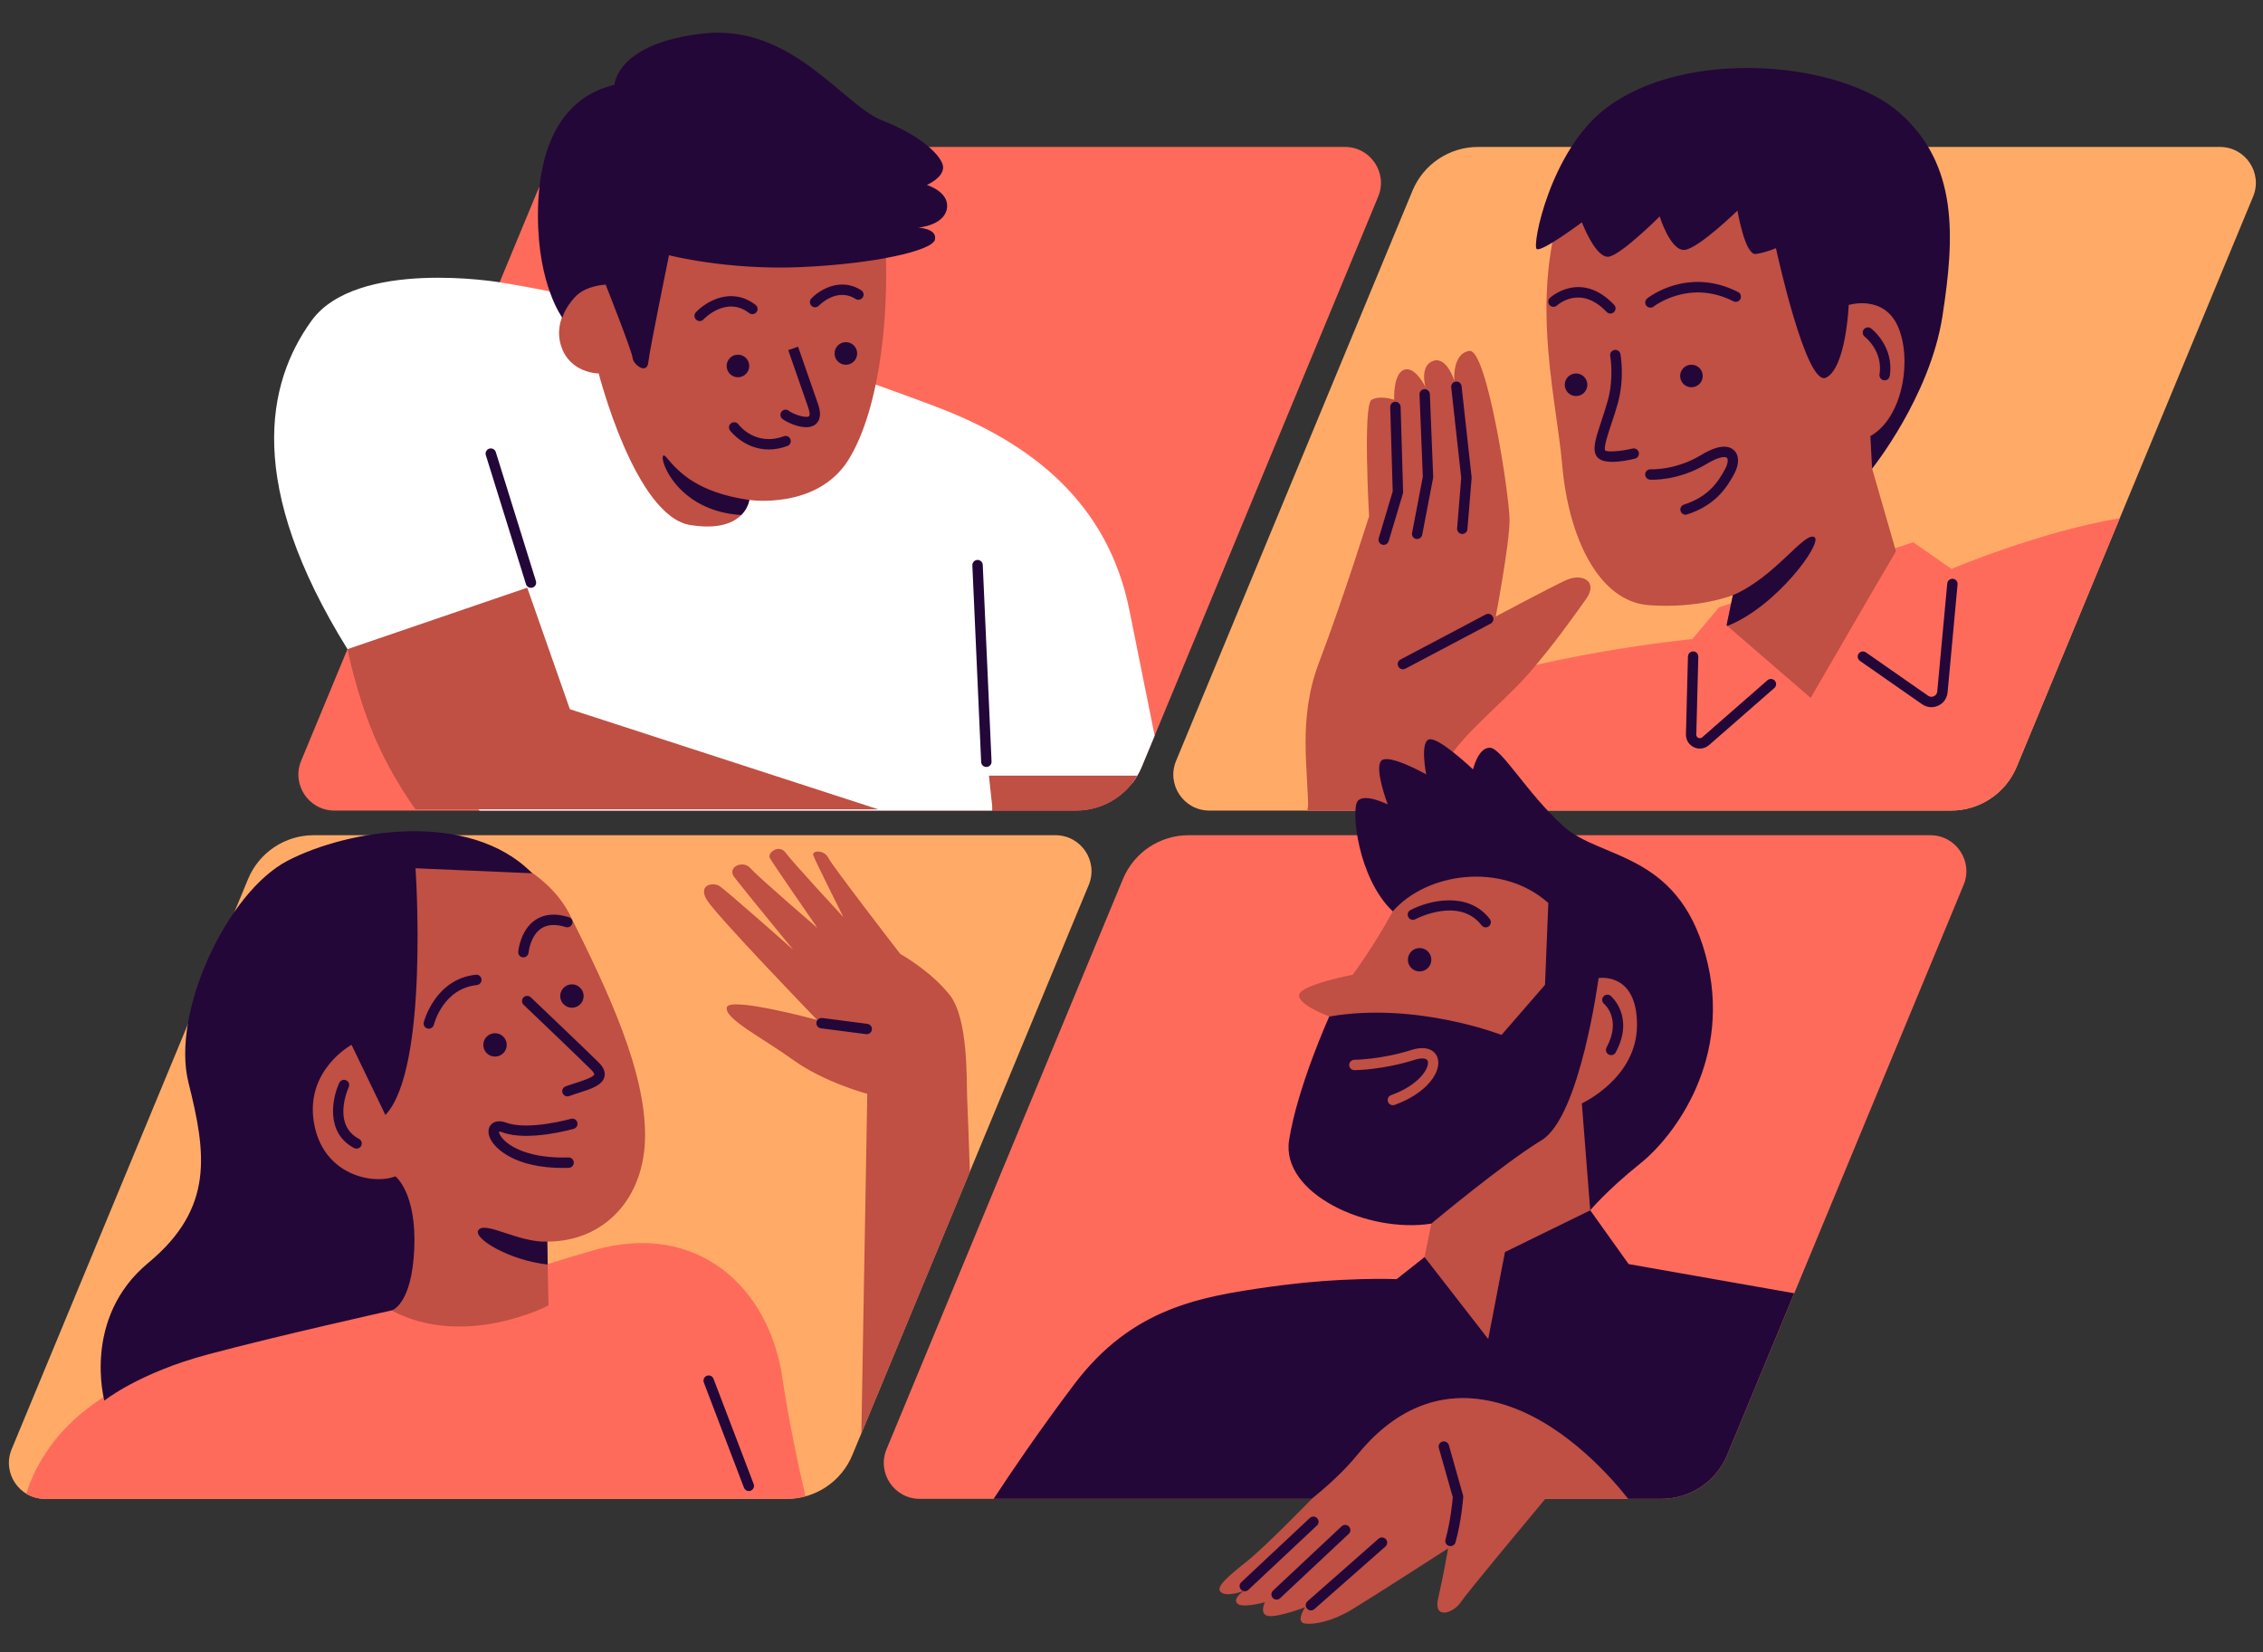 <svg xmlns="http://www.w3.org/2000/svg" xmlns:xlink="http://www.w3.org/1999/xlink" width="500" zoomAndPan="magnify" viewBox="0 0 375 273.75" height="365" preserveAspectRatio="xMidYMid meet" version="1.0"><rect x="0" y="0" width="375" height="273.75" fill="#333333" stroke="none"/><defs><clipPath id="021ecf0e8a"><path d="M 36 12 L 321 12 L 321 269.23 L 36 269.23 Z M 36 12 " clip-rule="nonzero"/></clipPath></defs><path fill="#ffab67" d="M 180.418 146.637 L 141.238 241.121 C 139.418 245.512 135.129 248.375 130.371 248.375 L 7.445 248.375 C 3.195 248.375 0.309 244.062 1.934 240.141 L 41.113 145.656 C 42.93 141.27 47.223 138.402 51.977 138.402 L 174.895 138.402 C 179.156 138.402 182.039 142.719 180.418 146.637 Z M 367.848 24.348 L 244.93 24.348 C 240.172 24.348 235.883 27.211 234.062 31.602 L 194.887 126.082 C 193.262 130.004 196.148 134.316 200.398 134.316 L 323.316 134.316 C 328.074 134.316 332.363 131.453 334.184 127.062 L 373.359 32.578 C 374.984 28.66 372.102 24.348 367.848 24.348 Z M 367.848 24.348 " fill-opacity="1" fill-rule="nonzero"/><path fill="#ff6b5b" d="M 325.387 146.637 L 286.207 241.121 C 284.387 245.512 280.098 248.375 275.34 248.375 L 152.422 248.375 C 148.172 248.375 145.285 244.062 146.91 240.141 L 186.086 145.656 C 187.906 141.27 192.195 138.402 196.953 138.402 L 319.871 138.402 C 324.125 138.402 327.016 142.719 325.387 146.637 Z M 55.414 134.316 L 178.332 134.316 C 183.09 134.316 187.379 131.453 189.199 127.062 L 228.379 32.578 C 230 28.66 227.117 24.348 222.863 24.348 L 99.953 24.348 C 95.195 24.348 90.906 27.211 89.086 31.602 L 49.902 126.074 C 48.277 130.004 51.164 134.316 55.414 134.316 Z M 323.391 94.273 L 317.02 89.848 L 284.863 100.645 L 280.43 105.898 C 280.43 105.898 254.379 108.387 235.52 115.859 C 221.504 121.418 217.609 130.184 216.527 134.316 L 323.309 134.316 C 328.066 134.316 332.355 131.453 334.176 127.062 L 351.258 85.871 C 337.801 88.141 323.391 94.273 323.391 94.273 Z M 98.309 207.191 C 81.121 212.176 75.578 214.941 75.578 214.941 C 75.578 214.941 41.48 220.477 22.91 228.508 C 10.359 233.93 5.914 242.508 4.352 247.508 C 5.242 248.051 6.289 248.375 7.445 248.375 L 130.363 248.375 C 131.43 248.375 132.473 248.223 133.469 247.953 C 132.152 242.27 130.66 235.137 129.633 228.227 C 127.41 213.285 115.496 202.207 98.309 207.191 Z M 98.309 207.191 " fill-opacity="1" fill-rule="nonzero"/><path fill="#ffffff" d="M 191.336 121.914 L 189.199 127.062 C 188.801 128.027 188.27 128.918 187.652 129.727 L 164.488 133.301 L 164.375 134.316 L 79.465 134.316 L 57.582 107.566 C 40.688 80.383 44.117 63.547 51.602 53.172 C 59.086 42.789 82.789 46.777 82.789 46.777 C 109.629 51.105 140.656 61.895 155.344 67.488 C 171.145 73.508 183.617 83.477 187.152 101.117 C 188.949 110.113 190.379 117.156 191.336 121.914 Z M 191.336 121.914 " fill-opacity="1" fill-rule="nonzero"/><g clip-path="url(#021ecf0e8a)"><path fill="#c04f44" d="M 310.23 77.66 L 314.18 91.363 L 310.645 97.379 L 300.043 115.648 L 286.109 103.605 L 287.152 98.621 C 287.152 98.621 281.539 100.906 273.219 100.281 C 264.902 99.656 259.914 89.07 258.871 77.035 C 257.828 64.996 252.43 45.895 261.16 28.465 C 269.887 11.023 306.898 11.859 317.5 27.008 C 328.105 42.172 310.23 77.66 310.23 77.66 Z M 238.656 134.316 C 238.762 132.5 238.91 130.18 239.121 128.105 C 239.539 123.949 248.684 116.891 253.055 111.914 C 257.422 106.934 260.75 102.16 262.828 99.258 C 264.902 96.352 262.199 94.898 259.504 96.141 C 256.801 97.387 247.859 102.16 247.859 102.16 C 247.859 102.16 250.148 90.117 250.148 86.176 C 250.148 82.23 246.402 57.734 243.496 58.148 C 240.59 58.562 241.004 63.133 241.004 63.133 C 241.004 63.133 239.758 58.977 237.469 59.812 C 235.18 60.645 236.223 64.172 236.223 64.172 C 236.223 64.172 234.562 60.645 232.688 61.27 C 230.816 61.895 231.027 66.254 231.027 66.254 C 231.027 66.254 228.738 65.426 227.281 66.254 C 225.824 67.082 226.867 85.555 226.867 85.555 C 226.867 85.555 222.5 99.469 218.551 109.844 C 215.02 119.133 216.809 127.586 216.77 134.316 Z M 92.977 57.32 C 94.434 61.887 99.215 61.887 99.215 61.887 C 99.215 61.887 105.238 85.547 114.391 87.004 C 123.547 88.457 124.164 82.848 124.164 82.848 C 124.164 82.848 135.395 84.508 140.59 76.207 C 145.785 67.906 148.074 50.676 146.199 33.445 C 144.328 16.219 128.527 9.574 113.352 13.52 C 96.367 17.93 89.652 29.707 95.266 49.223 C 95.258 49.227 91.52 52.758 92.977 57.32 Z M 68.855 134.121 L 145.574 134.121 L 94.434 117.52 L 87.367 97.387 L 57.59 107.566 C 57.59 107.566 58.887 114.402 61.797 121.461 C 64.695 128.52 68.855 134.121 68.855 134.121 Z M 164.496 134.316 L 178.332 134.316 C 182.539 134.316 186.383 132.078 188.473 128.527 L 163.871 128.527 Z M 45.363 148.66 C 30.812 164.848 36.422 181.457 47.441 190.387 C 58.457 199.312 67.188 200.555 67.188 200.555 L 64.906 217.16 C 76.965 223.59 90.891 216.328 90.891 216.328 L 90.68 205.742 C 100.035 205.742 106.895 198.688 106.895 188.102 C 106.895 177.516 101.07 164.855 94.418 151.57 C 87.773 138.277 59.914 132.461 45.363 148.66 Z M 157.355 164.848 C 154.168 160.836 149.176 158.07 149.176 158.07 C 149.176 158.07 137.945 143.539 137.258 142.152 C 136.562 140.766 134.488 140.906 134.766 141.738 C 135.047 142.566 139.758 151.977 139.758 151.977 C 139.758 151.977 131.301 142.844 130.199 141.32 C 129.09 139.801 127.148 141.32 127.562 142.152 C 127.977 142.98 135.461 153.777 135.461 153.777 C 135.461 153.777 125.621 145.332 124.375 143.887 C 123.129 142.43 120.426 143.676 121.672 145.34 C 122.918 147 131.445 157.383 131.445 157.383 C 131.445 157.383 120.215 147.422 119.18 146.797 C 118.137 146.172 115.645 146.586 117.105 149.082 C 118.562 151.57 135.402 169.008 135.402 169.008 C 135.402 169.008 120.848 165.066 120.434 166.934 C 120.02 168.805 126.258 171.918 131.453 175.652 C 136.648 179.391 143.715 181.254 143.715 181.254 L 142.734 237.547 L 160.715 194.184 C 160.547 189.352 160.352 183.719 160.277 182.152 C 160.125 179.242 160.539 168.859 157.355 164.848 Z M 265.457 141.871 C 246.207 133.758 234.133 144.918 230.809 151.004 C 227.484 157.098 224.156 161.523 224.156 161.523 C 224.156 161.523 215.562 163.18 215.281 164.84 C 215.004 166.5 220.273 168.438 220.273 168.438 C 220.273 168.438 217.781 181.441 218.055 188.363 C 218.332 195.285 237.184 202.758 237.184 202.758 L 236.07 208.293 L 246.605 221.855 L 249.379 207.465 L 263.516 200.543 L 263.793 195.008 C 263.793 195.008 280.422 186.984 282.094 170.934 C 283.754 154.879 277.93 147.137 265.457 141.871 Z M 250.352 233.137 C 238.707 228.98 230.395 234.383 224.984 241.023 C 222.734 243.789 219.91 246.34 217.383 248.367 C 217.383 248.367 209.816 256.172 206.695 258.668 C 203.578 261.156 201.289 263.023 202.332 263.855 C 203.375 264.684 206.078 263.645 206.078 263.645 C 206.078 263.645 204.203 264.887 205.035 265.719 C 205.867 266.547 209.609 265.508 209.609 265.508 C 209.609 265.508 208.57 267.578 210.238 267.789 C 211.898 268 216.266 266.336 216.266 266.336 C 216.266 266.336 214.602 268.824 216.266 269.035 C 217.926 269.246 220.84 268.621 223.961 266.75 C 227.078 264.879 239.969 256.578 239.969 256.578 C 239.969 256.578 239.137 261.352 238.309 264.879 C 237.477 268.41 240.801 267.367 242.055 265.508 C 243.102 263.938 252.98 252.086 256.082 248.359 L 269.812 248.359 C 267.516 245.449 260.012 236.582 250.352 233.137 Z M 250.352 233.137 " fill-opacity="1" fill-rule="nonzero"/></g><path fill="#230738" d="M 229.652 255.055 C 229.969 255.41 229.934 255.953 229.578 256.27 L 217.797 266.645 C 217.633 266.789 217.426 266.855 217.23 266.855 C 216.996 266.855 216.754 266.758 216.59 266.562 C 216.273 266.207 216.309 265.664 216.664 265.348 L 228.445 254.973 C 228.793 254.672 229.336 254.703 229.652 255.055 Z M 223.535 252.961 C 223.211 252.613 222.668 252.598 222.32 252.922 L 210.957 263.574 C 210.609 263.898 210.594 264.441 210.918 264.789 C 211.082 264.973 211.316 265.062 211.543 265.062 C 211.754 265.062 211.969 264.984 212.133 264.828 L 223.5 254.172 C 223.848 253.848 223.859 253.305 223.535 252.961 Z M 218.266 251.578 C 217.941 251.234 217.398 251.219 217.051 251.543 L 205.684 262.195 C 205.336 262.52 205.32 263.062 205.648 263.41 C 205.812 263.59 206.047 263.68 206.273 263.68 C 206.484 263.68 206.695 263.605 206.863 263.449 L 218.227 252.793 C 218.574 252.469 218.598 251.926 218.266 251.578 Z M 240.09 239.477 C 239.961 239.02 239.477 238.754 239.023 238.883 C 238.562 239.012 238.301 239.484 238.43 239.945 L 240.738 248.098 C 240.68 248.828 240.363 252.152 239.531 255.117 C 239.402 255.574 239.668 256.051 240.129 256.172 C 240.203 256.195 240.285 256.203 240.363 256.203 C 240.738 256.203 241.086 255.953 241.191 255.574 C 242.176 252.07 242.461 248.23 242.469 248.074 C 242.477 247.977 242.469 247.879 242.438 247.781 Z M 278.414 62.301 C 278.414 63.336 279.254 64.172 280.285 64.172 C 281.32 64.172 282.16 63.336 282.16 62.301 C 282.16 61.27 281.32 60.434 280.285 60.434 C 279.254 60.434 278.414 61.27 278.414 62.301 Z M 259.293 63.758 C 259.293 64.789 260.133 65.629 261.168 65.629 C 262.199 65.629 263.039 64.789 263.039 63.758 C 263.039 62.727 262.199 61.887 261.168 61.887 C 260.133 61.887 259.293 62.727 259.293 63.758 Z M 140.168 56.699 C 139.133 56.699 138.293 57.539 138.293 58.57 C 138.293 59.602 139.133 60.441 140.168 60.441 C 141.199 60.441 142.039 59.602 142.039 58.57 C 142.039 57.539 141.199 56.699 140.168 56.699 Z M 122.285 58.773 C 121.25 58.773 120.41 59.609 120.41 60.645 C 120.41 61.676 121.25 62.516 122.285 62.516 C 123.32 62.516 124.156 61.676 124.156 60.645 C 124.156 59.609 123.32 58.773 122.285 58.773 Z M 314.52 54.137 C 316.875 59.535 315.348 69.223 309.941 72.262 L 310.223 77.66 C 310.223 77.66 319.781 65.762 321.867 52.477 C 323.941 39.191 324.5 27.293 314.797 18.715 C 305.094 10.133 279.32 7.781 266.016 18.02 C 256.891 25.039 253.82 40.715 254.648 41.266 C 255.48 41.816 262.133 36.84 262.133 36.84 C 262.133 36.84 264.488 43.066 266.711 42.512 C 268.93 41.961 275.023 35.867 275.023 35.867 C 275.023 35.867 276.828 41.68 279.184 41.402 C 281.539 41.121 287.914 34.895 287.914 34.895 C 287.914 34.895 289.16 42.367 290.965 42.086 C 292.77 41.809 294.289 41.121 294.289 41.121 C 294.289 41.121 299.281 64.234 302.602 62.574 C 305.926 60.914 306.348 50.531 306.348 50.531 C 306.348 50.531 312.164 48.738 314.52 54.137 Z M 300.66 89.008 C 299 88.043 294.145 95.652 287.152 98.629 L 286.109 103.613 L 286.238 103.727 C 294.34 100.562 302.148 89.875 300.66 89.008 Z M 268.09 66.82 C 269.238 62.664 268.551 58.848 268.523 58.684 C 268.438 58.215 267.992 57.906 267.516 57.996 C 267.051 58.082 266.738 58.531 266.828 59 C 266.836 59.039 267.473 62.605 266.43 66.367 C 266.105 67.551 265.711 68.719 265.371 69.746 C 264.414 72.641 263.777 74.555 264.633 75.688 C 265.109 76.32 266.09 76.531 267.199 76.531 C 268.469 76.531 269.902 76.25 270.922 76.004 C 271.383 75.891 271.672 75.43 271.559 74.961 C 271.445 74.504 270.977 74.215 270.516 74.328 C 268.535 74.805 266.375 74.945 266 74.645 C 265.691 74.215 266.484 71.84 267.004 70.273 C 267.359 69.238 267.75 68.047 268.09 66.82 Z M 273.438 79.488 C 273.617 79.492 278.059 79.75 282.809 76.871 C 284.938 75.582 285.938 75.648 286.164 75.859 C 286.352 76.039 286.395 76.719 285.898 77.668 C 284.652 80.016 282.969 82.359 279.047 83.617 C 278.594 83.762 278.348 84.25 278.488 84.695 C 278.609 85.059 278.941 85.293 279.305 85.293 C 279.395 85.293 279.48 85.277 279.57 85.246 C 284.086 83.793 286.062 81 287.406 78.469 C 288.23 76.906 288.207 75.43 287.332 74.609 C 286.602 73.914 285.059 73.484 281.902 75.398 C 277.66 77.973 273.605 77.766 273.535 77.766 C 273.066 77.738 272.652 78.098 272.621 78.566 C 272.605 79.051 272.969 79.457 273.438 79.488 Z M 288.398 49.547 C 288.609 49.121 288.441 48.602 288.02 48.391 C 279.719 44.176 273.227 49.234 272.953 49.453 C 272.586 49.75 272.523 50.293 272.82 50.66 C 272.992 50.871 273.242 50.984 273.492 50.984 C 273.68 50.984 273.867 50.926 274.027 50.797 C 274.086 50.75 279.918 46.203 287.234 49.922 C 287.664 50.141 288.188 49.969 288.398 49.547 Z M 256.832 49.355 C 256.484 49.68 256.469 50.223 256.793 50.57 C 257.117 50.918 257.664 50.934 258.008 50.617 C 258.168 50.473 261.906 47.133 266.227 51.688 C 266.391 51.867 266.625 51.957 266.852 51.957 C 267.062 51.957 267.277 51.883 267.441 51.723 C 267.789 51.398 267.805 50.855 267.473 50.512 C 261.953 44.688 256.883 49.312 256.832 49.355 Z M 312.172 63.012 C 312.215 63.02 312.262 63.02 312.305 63.02 C 312.723 63.02 313.09 62.719 313.152 62.297 C 313.914 57.418 310.207 54.543 310.047 54.422 C 309.672 54.137 309.133 54.211 308.848 54.59 C 308.559 54.965 308.629 55.5 309.004 55.797 C 309.125 55.895 312.051 58.191 311.453 62.039 C 311.379 62.5 311.703 62.945 312.172 63.012 Z M 241.457 87.555 C 241.418 88.027 241.773 88.445 242.242 88.48 C 242.266 88.48 242.289 88.48 242.309 88.48 C 242.754 88.48 243.133 88.141 243.164 87.691 L 243.859 79.246 C 243.867 79.191 243.859 79.133 243.859 79.078 L 242.195 63.992 C 242.145 63.523 241.723 63.176 241.246 63.23 C 240.77 63.281 240.43 63.707 240.48 64.18 L 242.137 79.184 Z M 234.668 89.305 C 234.719 89.312 234.773 89.32 234.824 89.32 C 235.234 89.32 235.59 89.031 235.672 88.617 L 237.477 79.207 C 237.492 79.141 237.492 79.078 237.492 79.012 L 236.941 65.312 C 236.918 64.836 236.504 64.465 236.051 64.488 C 235.574 64.512 235.203 64.91 235.227 65.379 L 235.777 78.98 L 233.996 88.293 C 233.891 88.762 234.199 89.215 234.668 89.305 Z M 229.043 90.254 C 229.125 90.277 229.207 90.293 229.289 90.293 C 229.66 90.293 230 90.051 230.113 89.68 L 232.469 81.793 C 232.492 81.703 232.508 81.613 232.508 81.523 L 232.094 67.406 C 232.078 66.934 231.648 66.562 231.207 66.57 C 230.734 66.586 230.363 66.977 230.371 67.453 L 230.785 81.434 L 228.469 89.191 C 228.324 89.637 228.582 90.109 229.043 90.254 Z M 231.715 110.445 C 231.867 110.738 232.168 110.906 232.477 110.906 C 232.613 110.906 232.75 110.875 232.879 110.809 L 247.016 103.336 C 247.438 103.117 247.598 102.598 247.371 102.176 C 247.148 101.754 246.629 101.594 246.207 101.82 L 232.07 109.293 C 231.648 109.512 231.488 110.031 231.715 110.445 Z M 323.609 95.91 C 323.137 95.871 322.719 96.211 322.676 96.684 L 321.02 114.578 C 320.977 115.082 320.613 115.301 320.461 115.371 C 320.312 115.438 319.91 115.574 319.496 115.285 L 309.195 108.102 C 308.801 107.828 308.266 107.926 307.992 108.312 C 307.723 108.703 307.82 109.238 308.207 109.512 L 318.504 116.695 C 318.973 117.02 319.504 117.188 320.047 117.188 C 320.43 117.188 320.816 117.102 321.188 116.93 C 322.07 116.523 322.645 115.699 322.734 114.734 L 324.387 96.844 C 324.434 96.367 324.086 95.945 323.609 95.91 Z M 280.59 107.941 C 280.582 107.941 280.574 107.941 280.566 107.941 C 280.098 107.941 279.719 108.312 279.707 108.781 L 279.375 121.68 C 279.352 122.609 279.855 123.43 280.695 123.82 C 281.012 123.973 281.352 124.047 281.684 124.047 C 282.227 124.047 282.758 123.852 283.195 123.477 L 294.023 114.012 C 294.379 113.703 294.418 113.16 294.105 112.797 C 293.789 112.445 293.246 112.406 292.891 112.715 L 282.062 122.18 C 281.805 122.402 281.531 122.312 281.426 122.27 C 281.32 122.223 281.078 122.074 281.094 121.727 L 281.426 108.824 C 281.434 108.348 281.066 107.949 280.59 107.941 Z M 79.254 203.875 C 78.418 205.207 84.312 208.828 90.762 209.543 L 90.688 205.742 C 85.898 205.949 80.289 202.207 79.254 203.875 Z M 87.953 165.262 C 87.613 164.938 87.062 164.945 86.738 165.293 C 86.414 165.637 86.422 166.18 86.77 166.504 C 86.859 166.59 95.52 174.828 97.984 177.289 C 98.43 177.734 98.488 177.98 98.473 178.035 C 98.352 178.516 96.441 179.129 95.414 179.453 C 94.828 179.641 94.238 179.828 93.715 180.023 C 93.27 180.199 93.051 180.695 93.227 181.133 C 93.355 181.473 93.688 181.684 94.027 181.684 C 94.133 181.684 94.23 181.668 94.336 181.625 C 94.832 181.434 95.387 181.254 95.945 181.082 C 97.93 180.445 99.809 179.852 100.156 178.434 C 100.348 177.672 100.031 176.875 99.215 176.066 C 96.723 173.602 88.039 165.344 87.953 165.262 Z M 79.789 162.285 C 79.738 161.809 79.324 161.461 78.848 161.523 C 72.066 162.223 70.238 169.332 70.223 169.402 C 70.109 169.859 70.391 170.328 70.852 170.441 C 70.918 170.457 70.984 170.465 71.055 170.465 C 71.438 170.465 71.793 170.199 71.891 169.816 C 71.953 169.574 73.461 163.812 79.02 163.234 C 79.496 163.172 79.844 162.75 79.789 162.285 Z M 94.266 151.984 C 92.062 151.297 90.195 151.449 88.723 152.438 C 86.219 154.109 85.887 157.57 85.879 157.715 C 85.832 158.188 86.188 158.605 86.656 158.641 C 86.688 158.641 86.707 158.641 86.73 158.641 C 87.168 158.641 87.547 158.301 87.586 157.855 C 87.586 157.828 87.863 155.059 89.684 153.855 C 90.703 153.176 92.07 153.098 93.746 153.621 C 94.199 153.762 94.684 153.508 94.828 153.055 C 94.977 152.609 94.719 152.125 94.266 151.984 Z M 94.605 185.402 C 94.539 185.422 87.555 187.375 83.914 186.043 C 82.457 185.508 81.703 185.996 81.383 186.344 C 80.871 186.902 80.809 187.738 81.219 188.637 C 82.07 190.496 85.555 193.535 93.242 193.535 C 93.574 193.535 93.906 193.527 94.254 193.523 C 94.727 193.508 95.098 193.105 95.082 192.633 C 95.066 192.156 94.676 191.773 94.191 191.801 C 88.098 191.992 84.488 190.219 83.129 188.477 C 82.758 187.996 82.676 187.672 82.668 187.527 C 82.758 187.52 82.961 187.52 83.316 187.656 C 87.484 189.188 94.766 187.145 95.074 187.051 C 95.527 186.926 95.793 186.449 95.664 185.988 C 95.535 185.527 95.066 185.273 94.605 185.402 Z M 68.855 143.879 L 88.188 144.707 C 77.789 134.121 57.625 137.438 47.652 142.633 C 37.676 147.82 28.32 167.75 31.227 179.375 C 34.133 191.004 35.59 200.133 24.574 209.266 C 13.555 218.395 17.293 232.098 17.293 232.098 C 17.293 232.098 22.906 227.527 34.551 224.414 C 46.195 221.301 64.898 217.145 64.898 217.145 C 64.898 217.145 68.223 216.316 68.645 206.973 C 69.059 197.629 65.527 194.93 65.527 194.93 C 61.781 196.387 53.465 194.719 52.016 186.004 C 50.559 177.289 58.254 173.133 58.254 173.133 L 63.863 184.762 C 71.145 177.094 68.855 143.879 68.855 143.879 Z M 143.738 169.664 L 136.254 168.691 C 135.785 168.633 135.348 168.965 135.289 169.43 C 135.227 169.898 135.559 170.336 136.027 170.395 L 143.512 171.367 C 143.551 171.375 143.586 171.375 143.625 171.375 C 144.047 171.375 144.418 171.059 144.477 170.629 C 144.547 170.164 144.215 169.727 143.738 169.664 Z M 57.363 179.016 C 56.934 178.812 56.418 179.008 56.223 179.438 C 55 182.082 53.949 187.754 58.684 190.242 C 58.812 190.309 58.949 190.34 59.086 190.34 C 59.395 190.34 59.695 190.172 59.848 189.879 C 60.066 189.457 59.906 188.938 59.484 188.719 C 55.008 186.367 57.672 180.402 57.785 180.152 C 57.98 179.715 57.793 179.211 57.363 179.016 Z M 118.238 228.477 C 118.07 228.031 117.57 227.812 117.125 227.98 C 116.68 228.145 116.461 228.645 116.629 229.086 L 123.281 246.527 C 123.41 246.867 123.742 247.078 124.082 247.078 C 124.188 247.078 124.285 247.062 124.391 247.027 C 124.836 246.859 125.055 246.363 124.891 245.918 Z M 87.16 96.805 C 87.273 97.176 87.613 97.41 87.984 97.41 C 88.066 97.41 88.156 97.395 88.242 97.371 C 88.695 97.227 88.949 96.746 88.809 96.293 L 82.156 74.91 C 82.012 74.457 81.527 74.199 81.074 74.344 C 80.621 74.488 80.363 74.969 80.508 75.422 Z M 161.953 92.785 C 161.477 92.809 161.105 93.211 161.129 93.684 L 162.586 126.273 C 162.609 126.73 162.988 127.094 163.449 127.094 C 163.465 127.094 163.469 127.094 163.484 127.094 C 163.961 127.07 164.332 126.672 164.309 126.195 L 162.852 93.609 C 162.836 93.133 162.43 92.766 161.953 92.785 Z M 135.574 67.008 C 134.852 64.891 132.246 57.453 132.246 57.453 L 130.621 58.02 C 130.621 58.02 133.219 65.445 133.945 67.566 C 134.27 68.516 134.164 68.898 134.059 68.977 C 133.527 69.344 131.43 68.645 130.719 68.07 C 130.348 67.777 129.805 67.836 129.512 68.207 C 129.215 68.574 129.277 69.117 129.648 69.414 C 130.129 69.797 131.98 70.793 133.574 70.793 C 134.117 70.793 134.633 70.68 135.055 70.387 C 135.664 69.941 136.262 69.004 135.574 67.008 Z M 125.359 51.723 C 125.645 51.348 125.578 50.812 125.199 50.52 C 121.176 47.434 116.977 49.977 115.312 51.754 C 114.988 52.102 115.012 52.645 115.359 52.969 C 115.523 53.125 115.738 53.203 115.949 53.203 C 116.176 53.203 116.41 53.113 116.574 52.93 C 116.727 52.766 120.375 48.98 124.156 51.883 C 124.527 52.168 125.07 52.094 125.359 51.723 Z M 142.969 49.273 C 143.227 48.875 143.105 48.34 142.703 48.09 C 139.27 45.895 135.801 48.035 134.441 49.469 C 134.117 49.816 134.133 50.359 134.48 50.684 C 134.645 50.844 134.859 50.918 135.07 50.918 C 135.297 50.918 135.523 50.828 135.695 50.652 C 135.816 50.523 138.695 47.578 141.781 49.539 C 142.184 49.793 142.711 49.672 142.969 49.273 Z M 129.887 72.293 C 125.184 74.012 122.465 70.461 122.352 70.309 C 122.074 69.934 121.535 69.852 121.152 70.129 C 120.766 70.406 120.684 70.945 120.961 71.328 C 120.992 71.367 123.332 74.48 127.398 74.48 C 128.332 74.48 129.359 74.312 130.469 73.906 C 130.914 73.742 131.148 73.25 130.984 72.805 C 130.832 72.352 130.336 72.129 129.887 72.293 Z M 153.578 30.648 C 153.578 30.648 156.281 29.512 156.281 27.746 C 156.281 25.98 152.641 22.453 146.199 19.965 C 139.758 17.477 131.234 3.98 116.68 5.543 C 102.129 7.102 101.82 14.055 101.82 14.055 C 93.09 16.129 89.141 24.227 89.141 35.746 C 89.141 47.27 93.195 52.668 93.195 52.668 C 93.195 52.668 93.504 51.211 95.273 49.242 C 97.039 47.27 100.363 47.168 100.363 47.168 C 100.363 47.168 104.727 58.172 104.832 59.316 C 104.938 60.461 107.227 62.121 107.43 60.039 C 107.641 57.969 110.859 42.293 110.859 42.293 C 110.859 42.293 120.418 44.781 132.586 44.266 C 144.75 43.746 154.516 41.566 154.93 39.699 C 155.344 37.828 152.121 37.723 152.121 37.723 C 152.121 37.723 156.379 37.414 156.902 34.609 C 157.422 31.789 153.578 30.648 153.578 30.648 Z M 124.156 82.855 C 124.156 82.855 124.324 82.879 124.625 82.91 C 124.332 82.871 124.156 82.855 124.156 82.855 Z M 124.156 82.855 C 115.633 81.613 112.512 78.289 110.434 75.801 C 108.488 73.461 110.738 84.613 122.828 85.344 C 124.004 84.152 124.156 82.855 124.156 82.855 Z M 233.301 159.035 C 233.301 160.105 234.168 160.973 235.242 160.973 C 236.312 160.973 237.184 160.105 237.184 159.035 C 237.184 157.961 236.312 157.098 235.242 157.098 C 234.168 157.098 233.301 157.961 233.301 159.035 Z M 80.086 173.148 C 80.086 174.219 80.953 175.086 82.027 175.086 C 83.098 175.086 83.969 174.219 83.969 173.148 C 83.969 172.078 83.098 171.211 82.027 171.211 C 80.953 171.211 80.086 172.078 80.086 173.148 Z M 92.832 165.051 C 92.832 166.121 93.699 166.988 94.773 166.988 C 95.848 166.988 96.715 166.121 96.715 165.051 C 96.715 163.98 95.848 163.113 94.773 163.113 C 93.699 163.113 92.832 163.988 92.832 165.051 Z M 263.516 200.551 L 262.125 182.836 C 262.125 182.836 271.27 178.684 271.27 169.832 C 271.27 160.973 264.898 162.078 264.898 162.078 C 264.898 162.078 261.848 185.055 255.473 188.93 C 249.098 192.805 237.176 202.766 237.176 202.766 C 226.641 204.426 212.223 197.781 213.613 188.93 C 215.004 180.078 220.266 168.449 220.266 168.449 C 234.684 165.961 248.82 171.496 248.82 171.496 L 256.023 163.195 L 256.574 149.633 C 248.812 142.711 236.336 144.648 230.793 151.02 C 224.973 145.484 223.859 134.137 224.973 132.75 C 226.082 131.363 229.961 133.301 229.961 133.301 C 229.961 133.301 227.742 127.484 228.852 126.105 C 229.961 124.719 236.336 128.324 236.336 128.324 C 236.336 128.324 235.227 122.789 236.887 122.508 C 238.551 122.23 244.094 127.492 244.094 127.492 C 244.094 127.492 244.922 123.898 246.863 123.898 C 248.805 123.898 252.965 131.371 259.059 136.902 C 265.16 142.438 277.906 141.059 282.621 158.211 C 287.332 175.371 277.355 188.379 271.805 192.805 C 266.285 197.23 263.516 200.551 263.516 200.551 Z M 238.211 175.266 C 237.816 174.113 236.48 173.172 233.875 173.992 C 228.809 175.59 224.473 175.613 224.434 175.613 C 223.961 175.613 223.574 176 223.574 176.473 C 223.574 176.949 223.961 177.332 224.434 177.332 C 224.625 177.332 229.062 177.309 234.395 175.629 C 235.566 175.258 236.418 175.336 236.586 175.809 C 236.957 176.902 235.195 179.805 230.523 181.473 C 230.074 181.633 229.844 182.121 230 182.574 C 230.129 182.93 230.453 183.145 230.809 183.145 C 230.906 183.145 231.004 183.133 231.094 183.094 C 236.473 181.172 238.973 177.535 238.211 175.266 Z M 245.512 153.332 C 245.68 153.551 245.934 153.672 246.191 153.672 C 246.371 153.672 246.562 153.613 246.711 153.492 C 247.09 153.203 247.156 152.664 246.871 152.285 C 243.23 147.566 236.684 149.254 233.73 150.801 C 233.309 151.02 233.148 151.539 233.367 151.961 C 233.586 152.383 234.109 152.543 234.531 152.324 C 234.832 152.164 241.848 148.574 245.512 153.332 Z M 266.574 174.738 C 266.703 174.809 266.844 174.844 266.98 174.844 C 267.289 174.844 267.586 174.68 267.734 174.391 C 270.945 168.445 266.941 165.051 266.906 165.02 C 266.543 164.719 266.008 164.77 265.695 165.133 C 265.395 165.496 265.441 166.039 265.805 166.34 C 265.922 166.445 268.742 168.902 266.219 173.578 C 266 173.992 266.156 174.512 266.574 174.738 Z M 263.516 200.551 L 249.379 207.469 L 246.605 221.863 L 236.07 208.301 L 231.43 211.965 C 231.43 211.965 222.488 211.551 210.637 213.207 C 198.789 214.867 187.559 216.738 178 229.398 C 172.207 237.074 167.48 244.055 164.656 248.367 L 217.375 248.367 C 219.902 246.332 222.734 243.785 224.98 241.023 C 230.387 234.383 238.699 228.98 250.344 233.137 C 260.004 236.582 267.508 245.449 269.789 248.367 L 275.332 248.367 C 280.09 248.367 284.379 245.504 286.199 241.113 L 297.316 214.301 L 269.879 209.469 Z M 263.516 200.551 " fill-opacity="1" fill-rule="nonzero"/></svg>